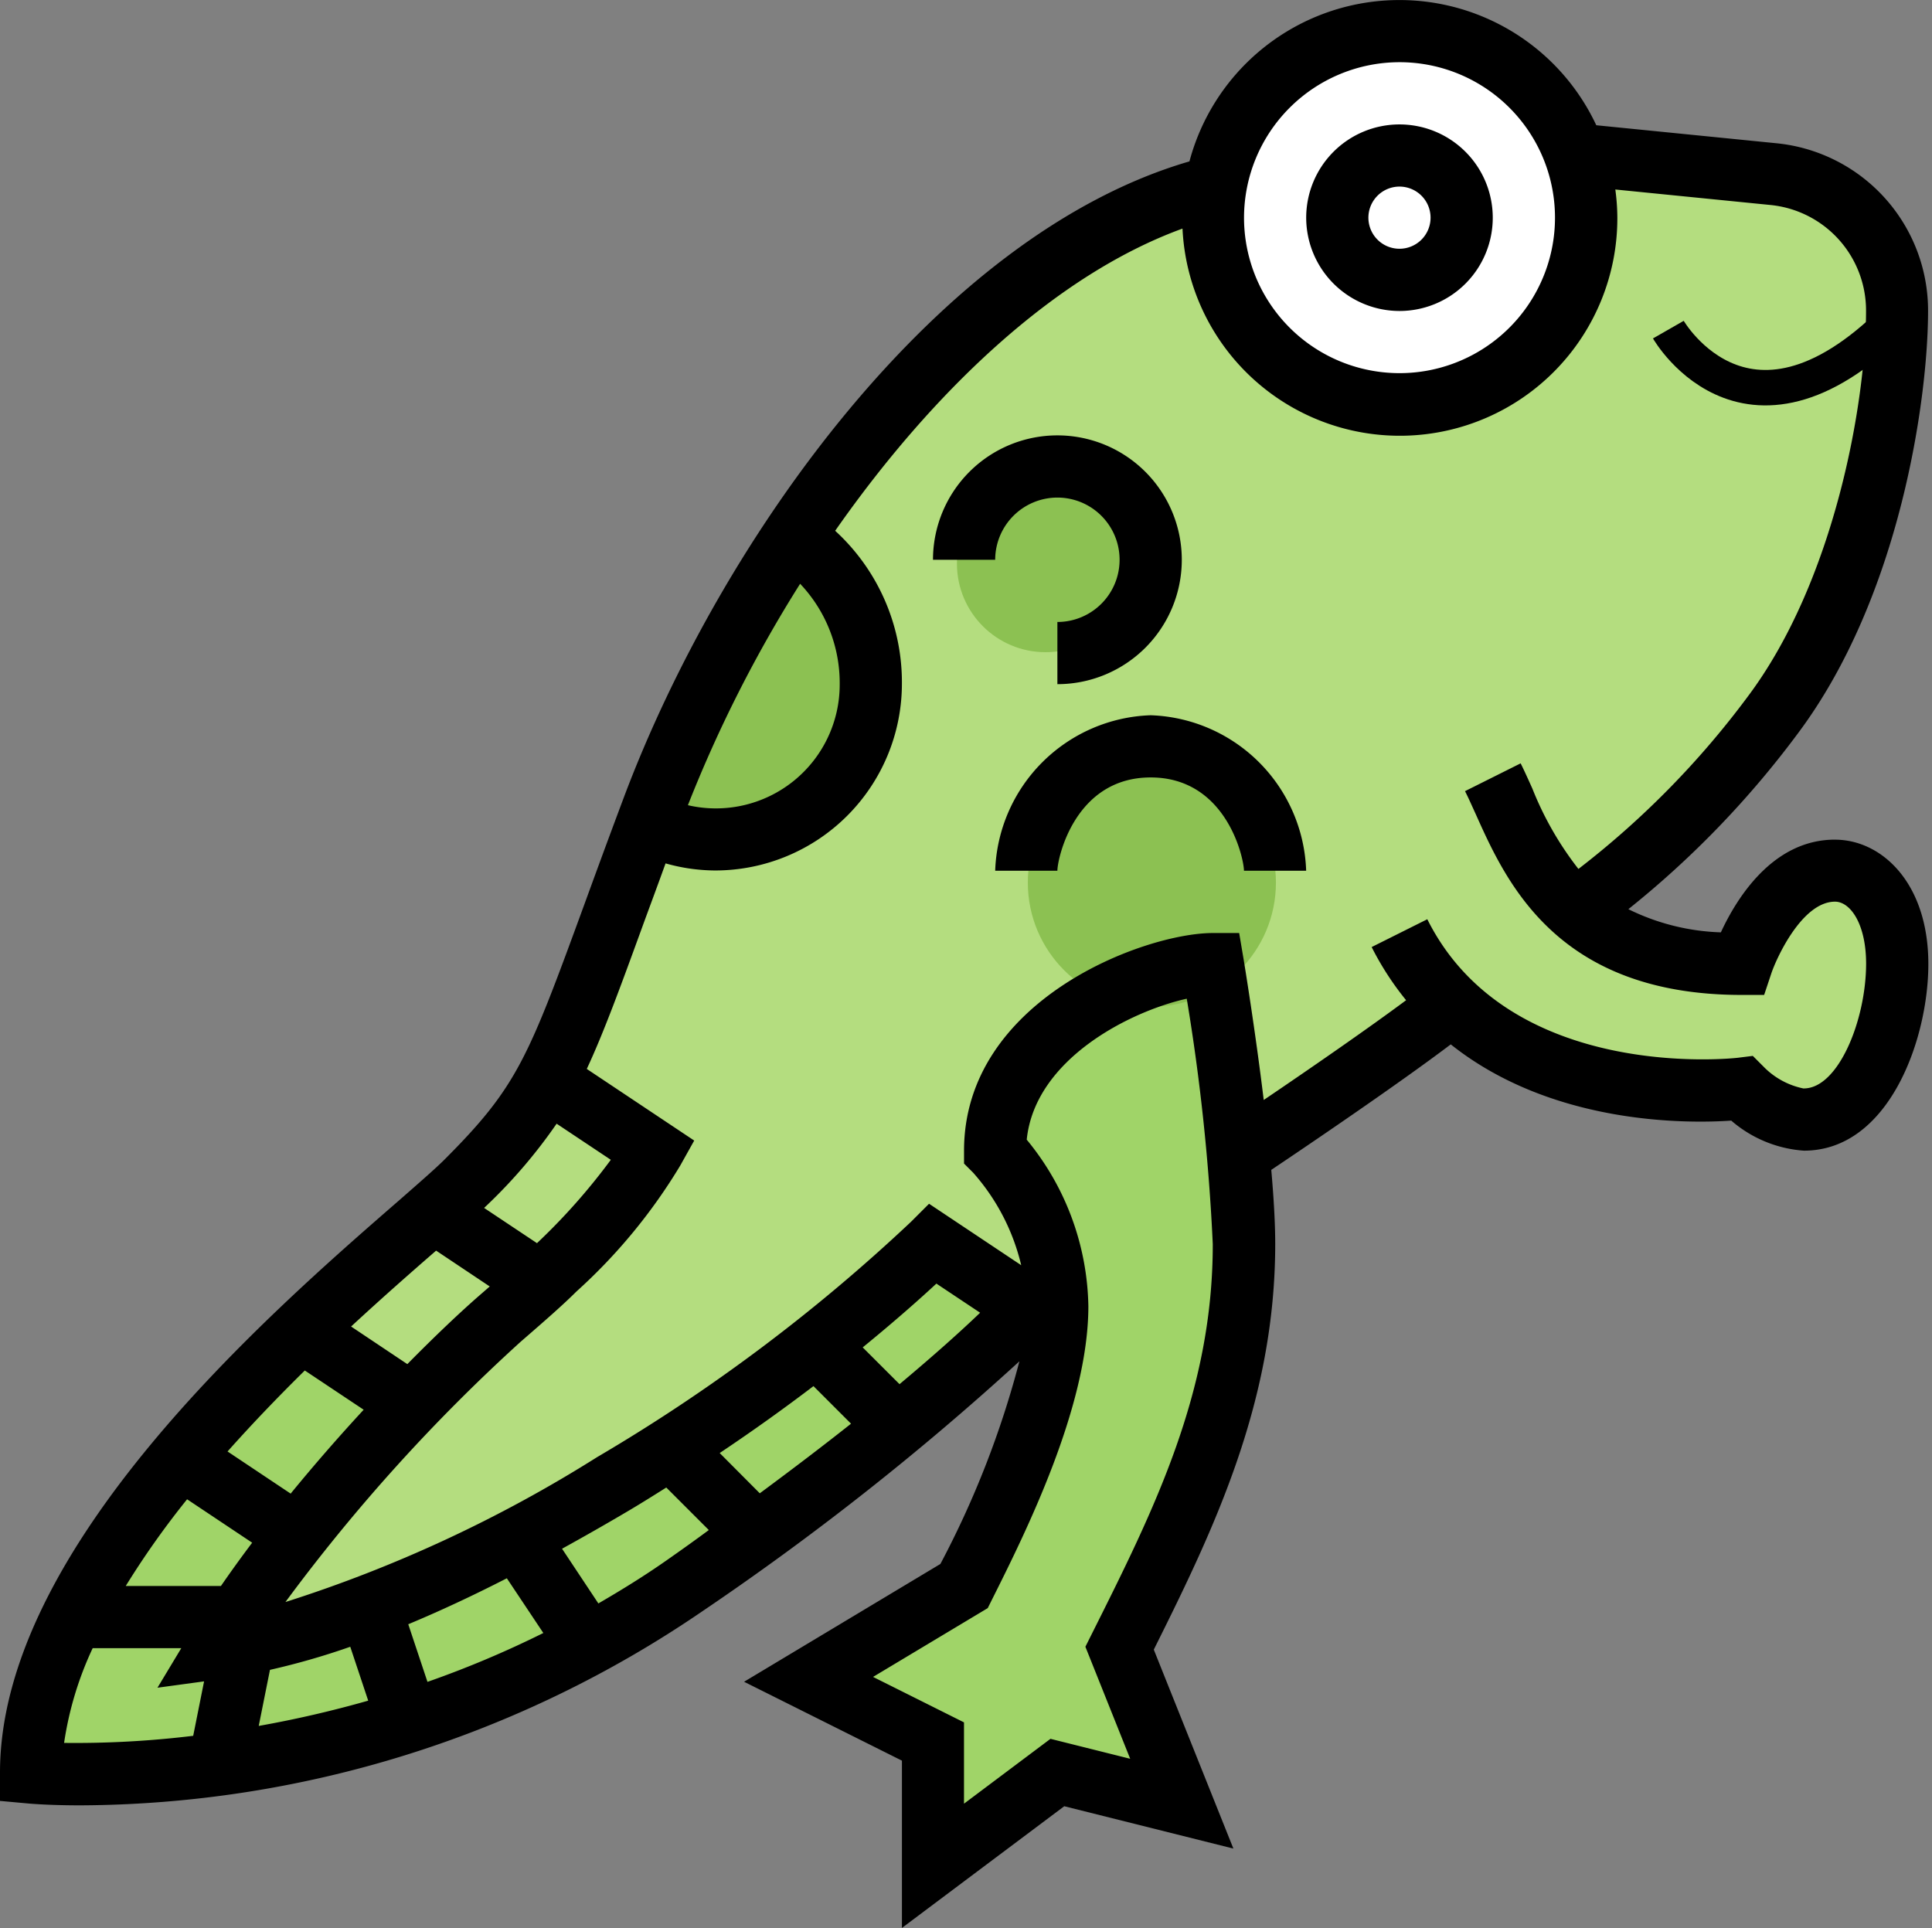<svg xmlns="http://www.w3.org/2000/svg" width="54.511" height="54.403" viewBox="0 0 54.511 54.403">
  <rect x="0" y="0" width="54.511" height="54.403" fill="#808080" stroke="none"/>
  <g id="Group_2" data-name="Group 2" transform="translate(-195 -16.597)">
    <g id="tadpole" transform="translate(194 15.597)">
      <path id="Path_1" data-name="Path 1" d="M33.958,40.905a6.768,6.768,0,0,0-1.694-3.589c0-2.194,1.711-3.694,3.422-4.528,0,0,0,.009.009,0a3.154,3.154,0,0,0,.956.14,3.471,3.471,0,0,0,1.816-.509c.132.825.456,2.94.649,4.914.1.965.167,1.887.167,2.615,0,4.387-1.755,7.9-3.51,11.407l1.755,4.387-3.51-.877L30.51,57.5v-3.51L27,52.233,31.387,49.6c.877-1.755,2.632-5.265,2.632-7.9A4.749,4.749,0,0,0,33.958,40.905Z" transform="translate(-3.186 -3.85)" fill="#a0d468"/>
      <path id="Path_2" data-name="Path 2" d="M53.629,26.182c-1.755,0-2.632,2.632-2.632,2.632a6.786,6.786,0,0,1-4.765-1.571l.377-.184a24.253,24.253,0,0,0,5.265-5.265,17.575,17.575,0,0,0,2.738-6.037,22.161,22.161,0,0,0,.772-5.37,3.883,3.883,0,0,0-3.492-3.861L46.609,6l-.272.1a5.174,5.174,0,0,1,.272,1.658,5.265,5.265,0,1,1-10.53,0,4.7,4.7,0,0,1,.079-.869l-.079-.009c-4.563,1.141-8.748,5.247-11.846,9.907a4.831,4.831,0,0,1,2.194,4.133A4.389,4.389,0,0,1,22.04,25.3a4.335,4.335,0,0,1-1.755-.369l-.167-.061c-2.466,6.607-2.527,7.511-5.1,10.082-.649.649-2.518,2.159-4.607,4.15l.219.237L13.265,41.1l.175.167a46.429,46.429,0,0,0-4.888,5.976L8,48.119,8.728,48a19,19,0,0,0,3.545-1.053,47.1,47.1,0,0,0,6.879-3.457,52.507,52.507,0,0,0,5.73-3.931,39.705,39.705,0,0,0,3.3-2.843l2.632,1.755.07.061a9.734,9.734,0,0,0,.746-.86,6.768,6.768,0,0,0-1.694-3.589c0-2.194,1.711-3.694,3.422-4.528l2.782-.377v.009c.132.825.456,2.94.649,4.914l.167-.018s4.475-2.983,5.862-4.142C45.96,32.956,51,32.324,51,32.324a3.064,3.064,0,0,0,1.755.877c1.755,0,2.632-2.632,2.632-4.387s-.877-2.632-1.755-2.632Z" transform="translate(-0.858 -0.613)" fill="#b4dd7f"/>
      <circle id="Ellipse_1" data-name="Ellipse 1" cx="3.5" cy="3.5" r="3.5" transform="translate(30 22.403)" fill="#8cc152"/>
      <path id="Path_3" data-name="Path 3" d="M30.079,42.755,27.447,41a39.706,39.706,0,0,1-3.3,2.843,52.507,52.507,0,0,1-5.73,3.931,47.1,47.1,0,0,1-6.879,3.457,19,19,0,0,1-3.545,1.053c-.246.053-.491.088-.728.123.175-.29.36-.588.553-.877a46.429,46.429,0,0,1,4.888-5.976l-.175-.167L9.9,43.632,9.678,43.4a31.581,31.581,0,0,0-6.5,8.134A9.929,9.929,0,0,0,2,55.917a25.912,25.912,0,0,0,5.317-.246,30.815,30.815,0,0,0,5.309-1.193,28.683,28.683,0,0,0,5.107-2.167,27.915,27.915,0,0,0,2.694-1.658c2.562-1.79,4.528-3.282,6.019-4.51a38.134,38.134,0,0,0,3.7-3.326Z" transform="translate(-0.123 -4.901)" fill="#a0d468"/>
      <path id="Path_4" data-name="Path 4" d="M50.258,5.606a5.174,5.174,0,0,1,.272,1.658,5.265,5.265,0,1,1-10.53,0,4.7,4.7,0,0,1,.079-.869,5.258,5.258,0,0,1,10.179-.79Z" transform="translate(-4.778 -0.123)" fill="#fff"/>
      <circle id="Ellipse_2" data-name="Ellipse 2" cx="1.5" cy="1.5" r="1.5" transform="translate(39 5.403)" fill="#fff"/>
      <circle id="Ellipse_3" data-name="Ellipse 3" cx="2.5" cy="2.5" r="2.5" transform="translate(28 14.403)" fill="#8cc152"/>
      <path id="Path_5" data-name="Path 5" d="M25.925,18.29a4.831,4.831,0,0,1,2.194,4.133,4.389,4.389,0,0,1-4.387,4.387,4.335,4.335,0,0,1-1.755-.369l-.167-.061c.053-.14.105-.3.167-.448A38.246,38.246,0,0,1,25.925,18.29Z" transform="translate(-2.55 -2.118)" fill="#8cc152"/>
      <path id="Path_6" data-name="Path 6" d="M45.632,10.265A2.632,2.632,0,1,0,43,7.632,2.636,2.636,0,0,0,45.632,10.265Zm0-3.51a.877.877,0,1,1-.877.877A.878.878,0,0,1,45.632,6.755Z" transform="translate(-5.146 -0.49)"/>
      <path id="Path_7" data-name="Path 7" d="M37.387,24A4.543,4.543,0,0,0,33,28.387h1.755c0-.346.491-2.632,2.632-2.632s2.632,2.287,2.632,2.632h1.755A4.543,4.543,0,0,0,37.387,24Z" transform="translate(-3.921 -2.818)"/>
      <path id="Path_8" data-name="Path 8" d="M34.51,16.755a1.755,1.755,0,0,1,0,3.51V22.02A3.51,3.51,0,1,0,31,18.51h1.755A1.757,1.757,0,0,1,34.51,16.755Z" transform="translate(-3.676 -1.715)"/>
      <path id="Path_9" data-name="Path 9" d="M52.771,24.692c-1.758,0-2.777,1.665-3.217,2.616a6.337,6.337,0,0,1-2.61-.654,26.765,26.765,0,0,0,4.773-4.946C54.633,17.821,55.4,12.2,55.4,9.775A4.744,4.744,0,0,0,51.12,5.042l-5.081-.508A6.132,6.132,0,0,0,34.56,5.554C27.459,7.62,21.335,16.224,18.6,23.505c-.426,1.136-.784,2.112-1.093,2.961-1.61,4.4-1.9,5.187-3.97,7.258-.247.246-.713.653-1.3,1.167C8.589,38.064,1,44.668,1,51.016v.8l.8.073c.089.008.611.052,1.466.052a31.307,31.307,0,0,0,17.543-5.471,78.078,78.078,0,0,0,8.953-7.058,26.477,26.477,0,0,1-2.229,5.718l-5.539,3.324,4.454,2.226V55.4l4.58-3.434L35.8,53.161l-2.246-5.614c1.714-3.434,3.426-7.006,3.426-11.448,0-.6-.044-1.325-.111-2.089.914-.612,3.556-2.4,5.064-3.541,2.851,2.272,6.666,2.238,7.914,2.151a3.5,3.5,0,0,0,2.051.848c2.395,0,3.51-3.141,3.51-5.265,0-2.3-1.324-3.51-2.632-3.51ZM40.486,2.755A4.387,4.387,0,1,1,36.1,7.142,4.392,4.392,0,0,1,40.486,2.755ZM23.577,17.474A4.069,4.069,0,0,1,24.692,20.3a3.493,3.493,0,0,1-4.283,3.42,37.287,37.287,0,0,1,3.168-6.25ZM16.705,32.707l1.529,1.019a17.6,17.6,0,0,1-2.083,2.352l-1.492-.994c.041-.039.089-.083.124-.118A14.666,14.666,0,0,0,16.705,32.707Zm-3.4,3.582L14.818,37.3l-.276.24c-.553.481-1.265,1.155-2.049,1.951L10.906,38.43c.906-.838,1.738-1.567,2.4-2.142ZM9.6,39.671l1.661,1.107c-.681.737-1.38,1.536-2.06,2.367L7.42,41.956C8.136,41.151,8.876,40.384,9.6,39.671Zm5.7,5.862,1.03,1.545a28.486,28.486,0,0,1-3.269,1.379l-.542-1.626C13.4,46.464,14.324,46.034,15.3,45.534Zm-4.418,1.932.507,1.522A31.162,31.162,0,0,1,8.3,49.7l.317-1.582A20.5,20.5,0,0,0,10.884,47.466ZM4.548,45.751a24.032,24.032,0,0,1,1.731-2.446L8.115,44.53c-.305.405-.6.813-.881,1.221ZM2.809,50.175a9.557,9.557,0,0,1,.806-2.669h2.5l-.672,1.116,1.315-.179-.307,1.536a27.512,27.512,0,0,1-3.645.2ZM19.8,45.033c-.634.444-1.276.839-1.917,1.211L16.858,44.7c.608-.335,1.232-.69,1.88-1.073.368-.218.713-.435,1.061-.654l1.2,1.2C20.614,44.458,20.222,44.738,19.8,45.033Zm4.151-4.922,1.061,1.061q-1.123.89-2.575,1.964L21.306,42C22.285,41.345,23.17,40.707,23.953,40.111Zm1.39-1.092c.935-.763,1.641-1.393,2.079-1.8l1.234.822c-.55.528-1.3,1.2-2.274,2.016ZM31.8,47.114l-.176.352,1.264,3.161-2.249-.563-2.44,1.83V49.6l-2.566-1.283,3.236-1.941.114-.229c.952-1.9,2.725-5.45,2.725-8.289a7.576,7.576,0,0,0-1.739-4.7c.23-2.27,2.912-3.621,4.515-3.978a58.479,58.479,0,0,1,.734,6.923C35.222,40.279,33.561,43.6,31.8,47.114Zm20.09-15.4a2.178,2.178,0,0,1-1.135-.62l-.3-.3-.424.053c-.065.008-6.442.727-8.76-3.909l-1.57.785a8.275,8.275,0,0,0,.972,1.5c-1.03.767-2.646,1.887-4.017,2.815-.247-2.025-.548-3.849-.569-3.977l-.124-.734h-.743c-1.933,0-7.02,1.888-7.02,6.142v.363l.257.257A6.023,6.023,0,0,1,29.813,36.7l-2.6-1.734-.509.509a49.411,49.411,0,0,1-8.859,6.642,38.2,38.2,0,0,1-8.791,4.087,50.037,50.037,0,0,1,6.638-7.346c.692-.6,1.192-1.037,1.571-1.415a15.64,15.64,0,0,0,2.929-3.553l.395-.707-3.031-2.021c.471-1.01.933-2.267,1.6-4.1.188-.513.4-1.081.623-1.7a5.214,5.214,0,0,0,1.4.2A5.27,5.27,0,0,0,26.447,20.3a5.793,5.793,0,0,0-1.883-4.323c2.737-3.914,6.191-7.213,9.8-8.527a6.138,6.138,0,0,0,12.269-.312,6.02,6.02,0,0,0-.057-.791l4.374.437a2.991,2.991,0,0,1,2.7,2.986c0,2.587-.888,7.619-3.334,10.881a24.781,24.781,0,0,1-4.781,4.868,9.172,9.172,0,0,1-1.3-2.269c-.115-.256-.223-.495-.33-.711l-1.57.785c.1.195.194.412.3.642.856,1.91,2.287,5.108,7.507,5.108h.633l.2-.6c.142-.429.868-2.032,1.8-2.032.425,0,.877.615.877,1.755C53.648,29.792,52.865,31.712,51.894,31.712Z" transform="translate(0)"/>
    </g>
    <path id="Path_10" data-name="Path 10" d="M193.622,54.963c-6.281,1.994-6.263-2.77-6.263-2.77" transform="translate(53.718 74.377) rotate(-30)" fill="none" stroke="#000" stroke-width="1"/>
  </g>
</svg>
